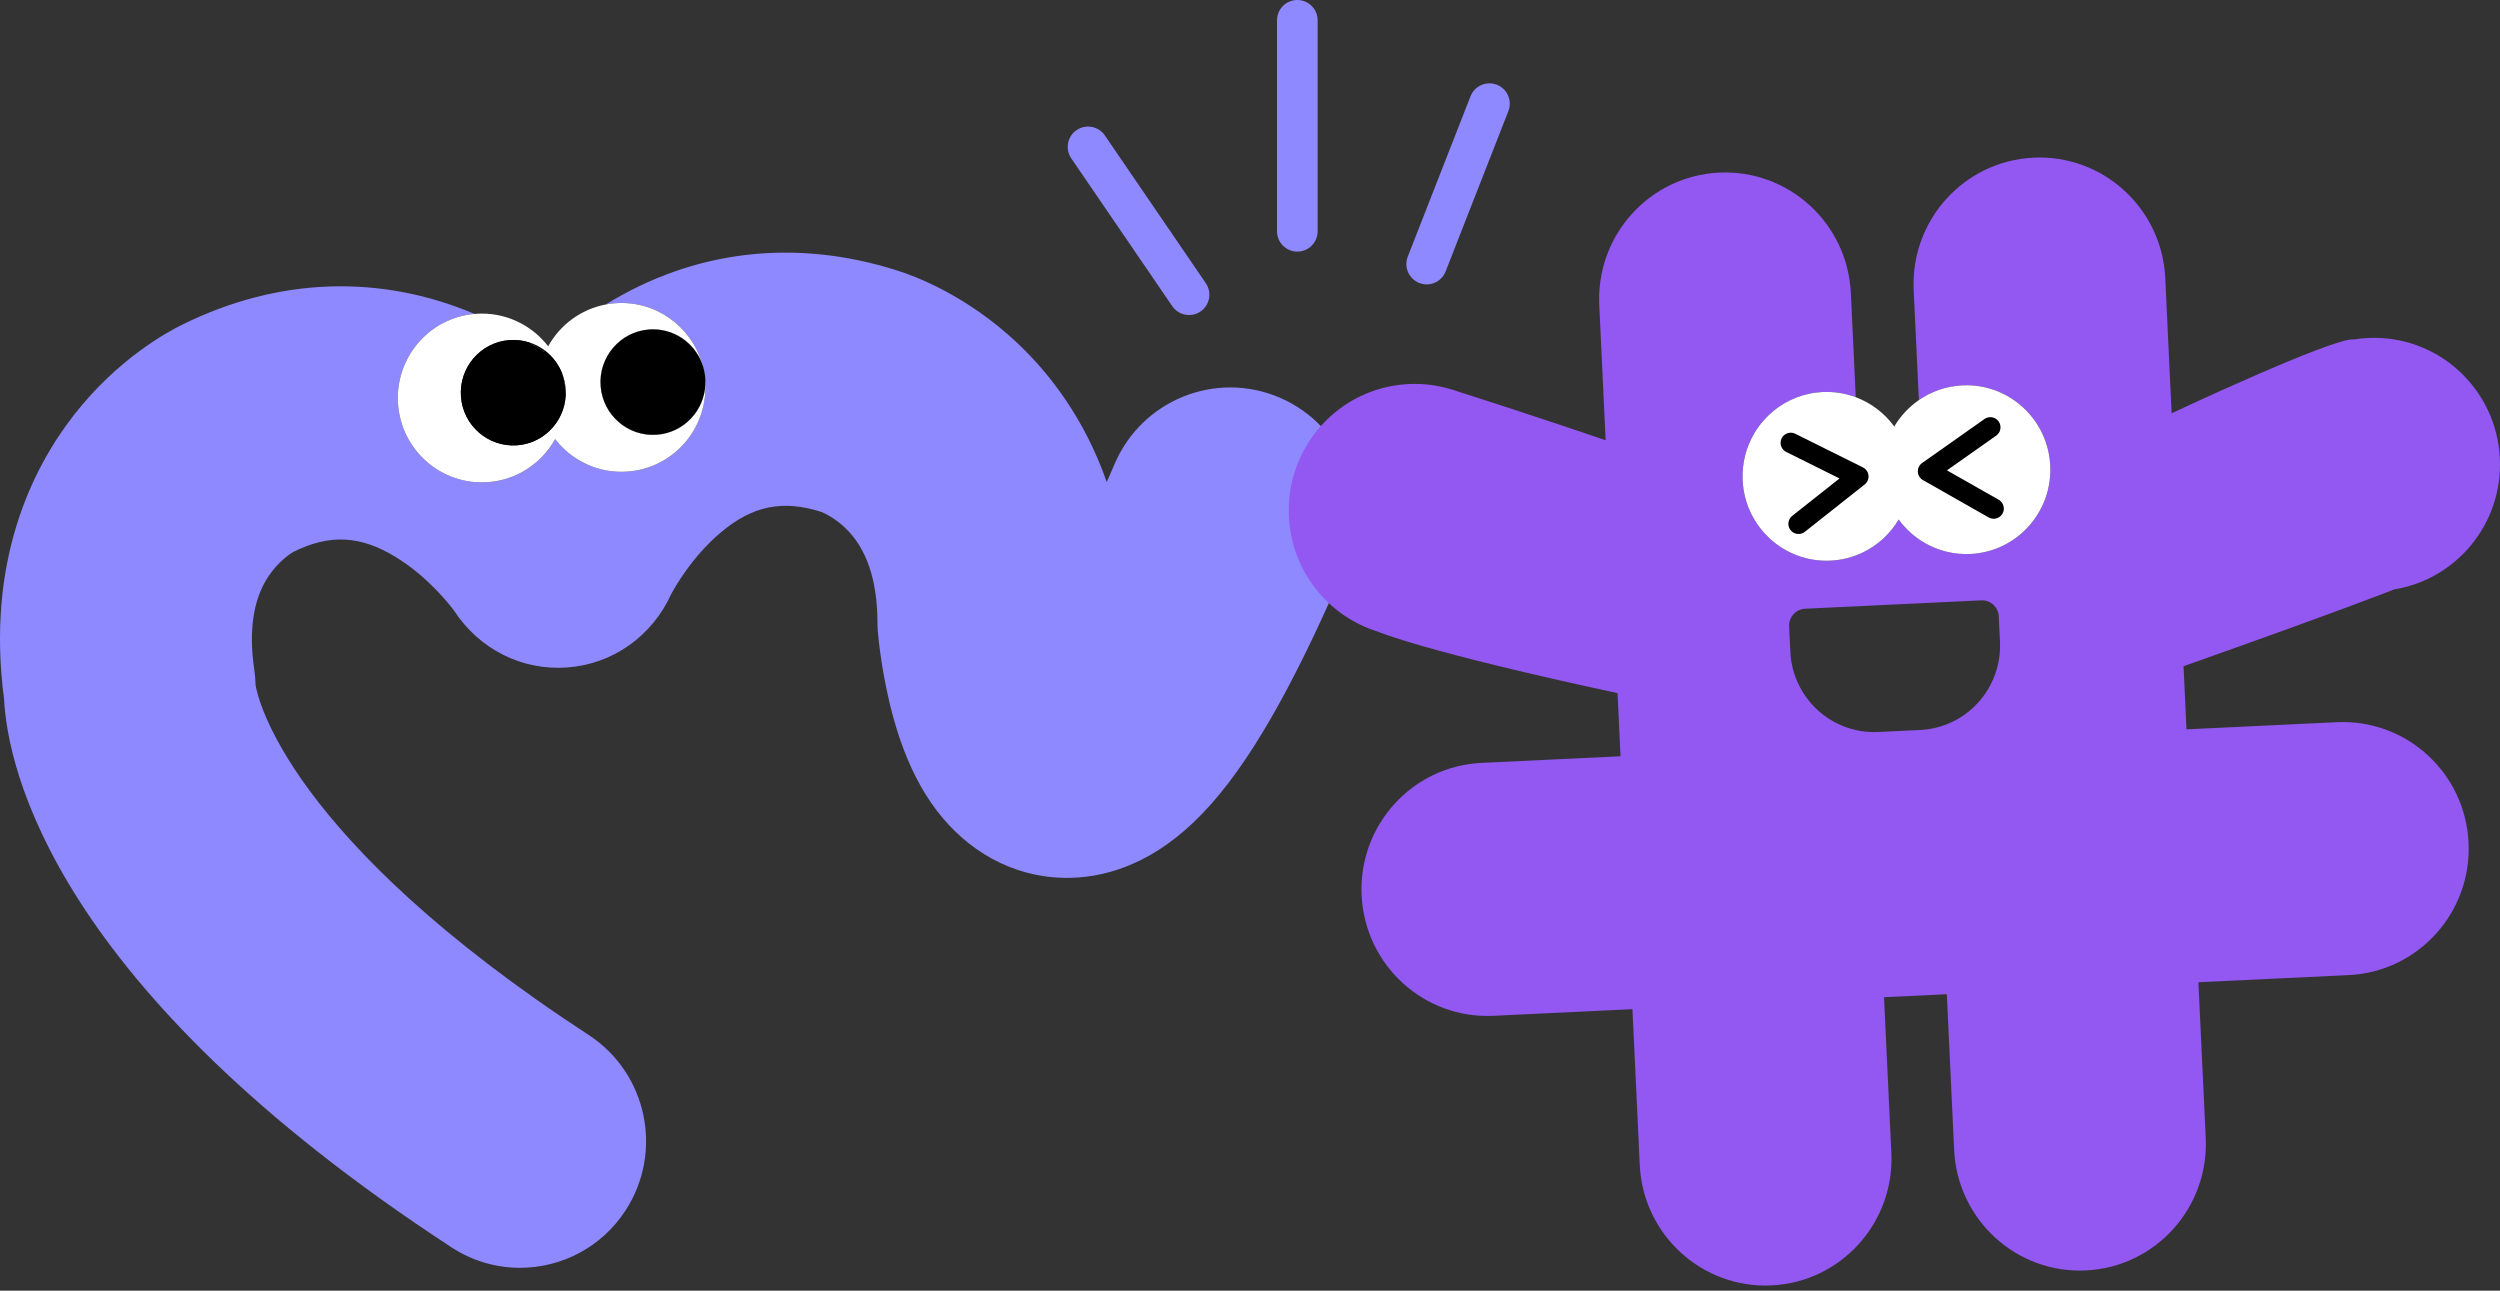 <svg width="246" height="127" viewBox="0 0 246 127" fill="none" xmlns="http://www.w3.org/2000/svg">
<rect x="0" y="0" width="246" height="127" fill="#333333" stroke="none"/>
<path d="M53.633 34.51C53.682 34.462 53.734 34.416 53.784 34.371C53.751 34.433 53.722 34.493 53.691 34.556C53.672 34.541 53.651 34.524 53.633 34.51Z" fill="#8F89FF"/>
<path d="M55.665 38.843C55.661 38.741 55.655 38.639 55.647 38.538C55.601 37.925 55.49 37.331 55.32 36.767C55.5 37.232 55.616 37.728 55.655 38.251C55.669 38.45 55.673 38.648 55.665 38.843Z" fill="#8F89FF"/>
<path d="M132.447 55.487C128.269 65.297 124.471 72.367 120.838 77.098C118.628 79.978 116.394 82.116 114.004 83.638C109.453 86.541 105.254 86.626 102.532 86.188C97.897 85.438 93.833 82.596 91.09 78.184C89.764 76.052 88.722 73.565 87.897 70.581C86.776 66.514 86.425 62.69 86.39 62.268C86.359 61.923 86.344 61.579 86.342 61.232C86.33 57.047 85.254 53.914 83.145 51.921C82.406 51.223 81.687 50.791 81.214 50.552C81.008 50.449 80.87 50.392 80.82 50.372C77.022 49.161 74.073 49.757 70.952 52.371C68.015 54.829 66.276 58.022 66.041 58.473C64.159 62.582 60.333 65.337 55.841 65.677C51.349 66.016 47.152 63.871 44.68 60.09C44.381 59.681 42.185 56.787 38.914 54.796C35.442 52.685 32.435 52.537 28.862 54.308C28.854 54.312 28.848 54.316 28.84 54.319C28.613 54.456 27.384 55.236 26.382 56.762C24.914 58.998 24.455 62.065 25.019 65.877C25.093 66.385 25.137 66.896 25.149 67.409C25.349 68.634 28.241 82.469 57.929 101.844C63.668 105.591 65.3 113.307 61.574 119.076C59.201 122.751 55.225 124.752 51.169 124.752C48.856 124.752 46.516 124.103 44.432 122.741C5.219 97.148 0.748 75.566 0.395 68.752C-1.377 55.253 3.148 46.116 7.305 40.797C11.589 35.318 16.452 32.668 17.96 31.935C27.39 27.281 37.382 26.957 46.696 30.889C42.191 31.279 38.831 35.243 39.17 39.785C39.513 44.359 43.48 47.787 48.03 47.442C50.903 47.224 53.319 45.557 54.624 43.207C56.266 45.335 58.904 46.62 61.774 46.402C66.204 46.066 69.552 42.277 69.407 37.859C69.283 40.435 67.266 42.578 64.639 42.775C61.795 42.991 59.316 40.848 59.104 37.989C58.889 35.131 61.02 32.639 63.864 32.423C66.179 32.249 68.253 33.638 69.058 35.704C67.96 32.062 64.465 29.542 60.533 29.838C60.217 29.861 59.907 29.903 59.604 29.963C68.247 24.623 78.207 23.417 88.261 26.61C89.855 27.104 95.062 28.991 100.12 33.769C103.226 36.702 106.706 41.129 108.905 47.44C109.153 46.873 109.407 46.288 109.665 45.68C112.358 39.356 119.642 36.424 125.933 39.131C132.224 41.841 135.14 49.161 132.447 55.487Z" fill="#8F89FF"/>
<path d="M52.115 33.709C52.666 33.889 53.179 34.163 53.633 34.51C53.594 34.545 53.552 34.583 53.513 34.62C53.296 34.473 53.077 34.325 52.854 34.18C52.609 34.02 52.363 33.862 52.115 33.709Z" fill="white"/>
<path d="M53.784 34.371C53.751 34.433 53.722 34.493 53.691 34.555C53.672 34.541 53.651 34.524 53.633 34.51C53.682 34.462 53.734 34.416 53.784 34.371Z" fill="white"/>
<path d="M69.407 37.859C69.283 40.435 67.266 42.578 64.639 42.775C61.795 42.991 59.316 40.848 59.104 37.989C58.889 35.131 61.02 32.639 63.864 32.423C66.179 32.249 68.253 33.638 69.058 35.704C67.96 32.062 64.465 29.542 60.533 29.838C60.217 29.861 59.907 29.903 59.604 29.963C57.144 30.43 55.101 31.981 53.941 34.074C52.297 31.948 49.659 30.663 46.789 30.881C46.758 30.883 46.727 30.885 46.696 30.889C42.191 31.279 38.831 35.243 39.17 39.785C39.513 44.359 43.48 47.787 48.03 47.442C50.903 47.224 53.319 45.557 54.624 43.207C56.266 45.335 58.903 46.62 61.774 46.402C66.204 46.066 69.552 42.277 69.407 37.859ZM55.665 38.843V38.855C55.611 40.234 55.015 41.49 54.071 42.395C53.239 43.197 52.134 43.724 50.894 43.817C48.051 44.031 45.572 41.889 45.358 39.032C45.145 36.173 47.276 33.681 50.118 33.465C50.816 33.414 51.491 33.501 52.115 33.708C52.666 33.889 53.179 34.163 53.633 34.51C53.682 34.462 53.734 34.416 53.784 34.371C53.751 34.433 53.722 34.493 53.691 34.556C54.411 35.122 54.98 35.88 55.318 36.76C55.32 36.763 55.322 36.765 55.32 36.767C55.5 37.232 55.616 37.728 55.655 38.251C55.669 38.45 55.673 38.648 55.665 38.843Z" fill="white"/>
<path d="M55.665 38.843C55.661 38.741 55.655 38.639 55.647 38.538C55.601 37.925 55.489 37.331 55.32 36.767C55.5 37.232 55.615 37.728 55.655 38.251C55.669 38.45 55.673 38.648 55.665 38.843Z" fill="white"/>
<path d="M69.407 37.84V37.859C69.283 40.435 67.266 42.578 64.639 42.775C61.795 42.991 59.316 40.848 59.104 37.989C58.889 35.131 61.02 32.639 63.864 32.423C66.179 32.249 68.253 33.638 69.058 35.704C69.232 36.277 69.345 36.877 69.391 37.497C69.399 37.612 69.405 37.726 69.407 37.84Z" fill="white"/>
<path d="M55.665 38.843V38.855C55.611 40.234 55.015 41.49 54.071 42.395C53.239 43.197 52.134 43.724 50.895 43.817C48.051 44.031 45.572 41.889 45.358 39.032C45.145 36.173 47.276 33.682 50.118 33.466C50.816 33.414 51.491 33.501 52.115 33.709C52.363 33.862 52.609 34.02 52.854 34.18C53.077 34.325 53.296 34.473 53.513 34.62C53.552 34.583 53.594 34.545 53.633 34.51C53.652 34.525 53.672 34.541 53.691 34.556C54.412 35.122 54.98 35.88 55.318 36.761C55.32 36.763 55.322 36.765 55.32 36.767C55.49 37.331 55.601 37.925 55.647 38.538C55.655 38.639 55.661 38.741 55.665 38.843Z" fill="black"/>
<path d="M52.115 33.709C52.666 33.889 53.179 34.163 53.633 34.51C53.594 34.545 53.552 34.583 53.513 34.62C53.296 34.473 53.077 34.325 52.854 34.18C52.609 34.02 52.363 33.862 52.115 33.709Z" fill="black"/>
<path d="M55.665 38.843C55.661 38.741 55.655 38.639 55.647 38.538C55.601 37.925 55.489 37.331 55.32 36.767C55.5 37.232 55.615 37.728 55.655 38.251C55.669 38.45 55.673 38.648 55.665 38.843Z" fill="black"/>
<path d="M69.407 37.84V37.859C69.283 40.435 67.266 42.578 64.639 42.775C61.795 42.991 59.316 40.848 59.104 37.989C58.889 35.131 61.02 32.639 63.864 32.423C66.179 32.249 68.253 33.638 69.058 35.704C69.242 36.175 69.36 36.679 69.399 37.211C69.416 37.423 69.418 37.632 69.407 37.84Z" fill="black"/>
<path d="M229.945 71.063L215.152 71.767L214.861 65.555C230.385 60.063 235.445 58.056 235.598 57.995C235.6 57.993 235.602 57.993 235.602 57.993C241.74 56.997 246.288 51.501 245.986 45.109C245.664 38.236 239.858 32.93 233.022 33.256C232.55 33.279 232.087 33.326 231.631 33.401H231.628C229.716 33.125 213.688 40.668 213.688 40.668L213.062 27.368C212.738 20.496 206.934 15.189 200.098 15.513C193.262 15.839 187.984 21.673 188.306 28.545L188.816 39.372C190.041 38.523 191.511 37.996 193.107 37.921C193.151 37.921 193.192 37.917 193.235 37.915C195.602 37.84 197.775 38.776 199.334 40.342C199.634 40.643 199.912 40.967 200.162 41.311C201.09 42.582 201.668 44.133 201.748 45.823C201.963 50.405 198.444 54.296 193.886 54.512C192.29 54.586 190.776 54.202 189.477 53.474C188.436 52.89 187.531 52.084 186.827 51.119C186.005 52.506 184.789 53.635 183.326 54.347C182.352 54.823 181.267 55.112 180.117 55.166C175.561 55.383 171.691 51.846 171.476 47.264C171.395 45.572 171.825 43.975 172.628 42.621C172.92 42.131 173.258 41.675 173.64 41.257C174.766 40.024 176.257 39.131 177.955 38.76H177.957C178.403 38.66 178.863 38.598 179.336 38.575C180.487 38.521 181.594 38.706 182.608 39.086L182.124 28.84C181.8 21.968 175.997 16.661 169.161 16.985C162.325 17.311 157.046 23.145 157.368 30.017L157.994 43.317C157.994 43.317 150.324 40.699 143.153 38.423C143.143 38.421 143.135 38.417 143.124 38.415C142.988 38.371 142.852 38.33 142.717 38.286C141.423 37.902 140.043 37.722 138.618 37.79C131.782 38.116 126.503 43.95 126.827 50.822C127.079 56.202 130.691 60.622 135.526 62.133C135.526 62.133 135.528 62.133 135.53 62.135C135.665 62.193 140.152 64.116 159.167 68.204L159.458 74.416L145.776 75.068C138.94 75.394 133.661 81.228 133.983 88.1C134.308 94.972 140.111 100.279 146.947 99.955L160.631 99.303L161.352 114.631C161.676 121.503 167.48 126.81 174.316 126.484C181.152 126.16 186.43 120.324 186.108 113.452L185.388 98.126L191.567 97.831L192.288 113.159C192.612 120.031 198.415 125.338 205.251 125.012C212.087 124.688 217.366 118.852 217.044 111.98L216.323 96.653L231.116 95.95C237.952 95.624 243.231 89.79 242.907 82.918C242.585 76.046 236.779 70.739 229.943 71.063H229.945ZM188.936 71.831L184.811 72.028C180.253 72.244 176.385 68.706 176.168 64.124L176.051 61.637C176.009 60.719 176.711 59.943 177.624 59.899L194.952 59.075C195.862 59.031 196.637 59.739 196.68 60.655L196.798 63.142C197.013 67.724 193.494 71.615 188.936 71.831Z" fill="#9258F1"/>
<path d="M186.519 41.959C186.497 41.988 186.476 42.017 186.455 42.048C186.437 42.021 186.418 41.996 186.397 41.969C186.397 41.969 186.397 41.968 186.397 41.965H186.402L186.521 41.959H186.519Z" fill="#9258F1"/>
<path d="M193.888 54.512C192.292 54.587 190.778 54.202 189.479 53.474C188.438 52.89 187.533 52.085 186.829 51.119C186.007 52.506 184.791 53.636 183.329 54.348C182.354 54.823 181.269 55.112 180.119 55.166C175.563 55.384 171.693 51.846 171.478 47.264C171.398 45.572 171.827 43.975 172.631 42.621C172.922 42.132 173.26 41.675 173.643 41.258C174.768 40.024 176.259 39.132 177.957 38.76H177.959C178.405 38.66 178.866 38.598 179.338 38.575C180.489 38.521 181.596 38.706 182.61 39.086C184.13 39.655 185.445 40.664 186.395 41.965C186.395 41.965 186.395 41.967 186.395 41.97C186.416 41.997 186.435 42.022 186.453 42.048C186.474 42.017 186.495 41.988 186.517 41.959L186.397 41.965C187.007 40.938 187.833 40.053 188.814 39.372C190.038 38.523 191.509 37.996 193.105 37.921C193.149 37.921 193.19 37.917 193.233 37.915C195.6 37.84 197.773 38.776 199.332 40.342C199.632 40.643 199.91 40.967 200.16 41.312C201.088 42.582 201.666 44.133 201.746 45.823C201.961 50.405 198.442 54.296 193.884 54.512H193.888Z" fill="white"/>
<path d="M186.4 41.965C186.4 41.965 186.397 41.967 186.397 41.969C186.418 41.996 186.437 42.021 186.455 42.047C186.476 42.017 186.496 41.988 186.519 41.959L186.4 41.965Z" fill="white"/>
<path d="M176.21 43.577L182.864 46.887L176.976 51.544" stroke="black" stroke-width="2" stroke-linecap="round" stroke-linejoin="round"/>
<path d="M196.177 50.045L189.714 46.375L195.849 42.048" stroke="black" stroke-width="2" stroke-linecap="round" stroke-linejoin="round"/>
<path d="M117.002 28.998L107.064 14.454" stroke="#8F89FF" stroke-width="4" stroke-linecap="round"/>
<path d="M127.656 22.757L127.656 2" stroke="#8F89FF" stroke-width="4" stroke-linecap="round"/>
<path d="M140.386 25.982L146.562 10.201" stroke="#8F89FF" stroke-width="4" stroke-linecap="round"/>
</svg>
